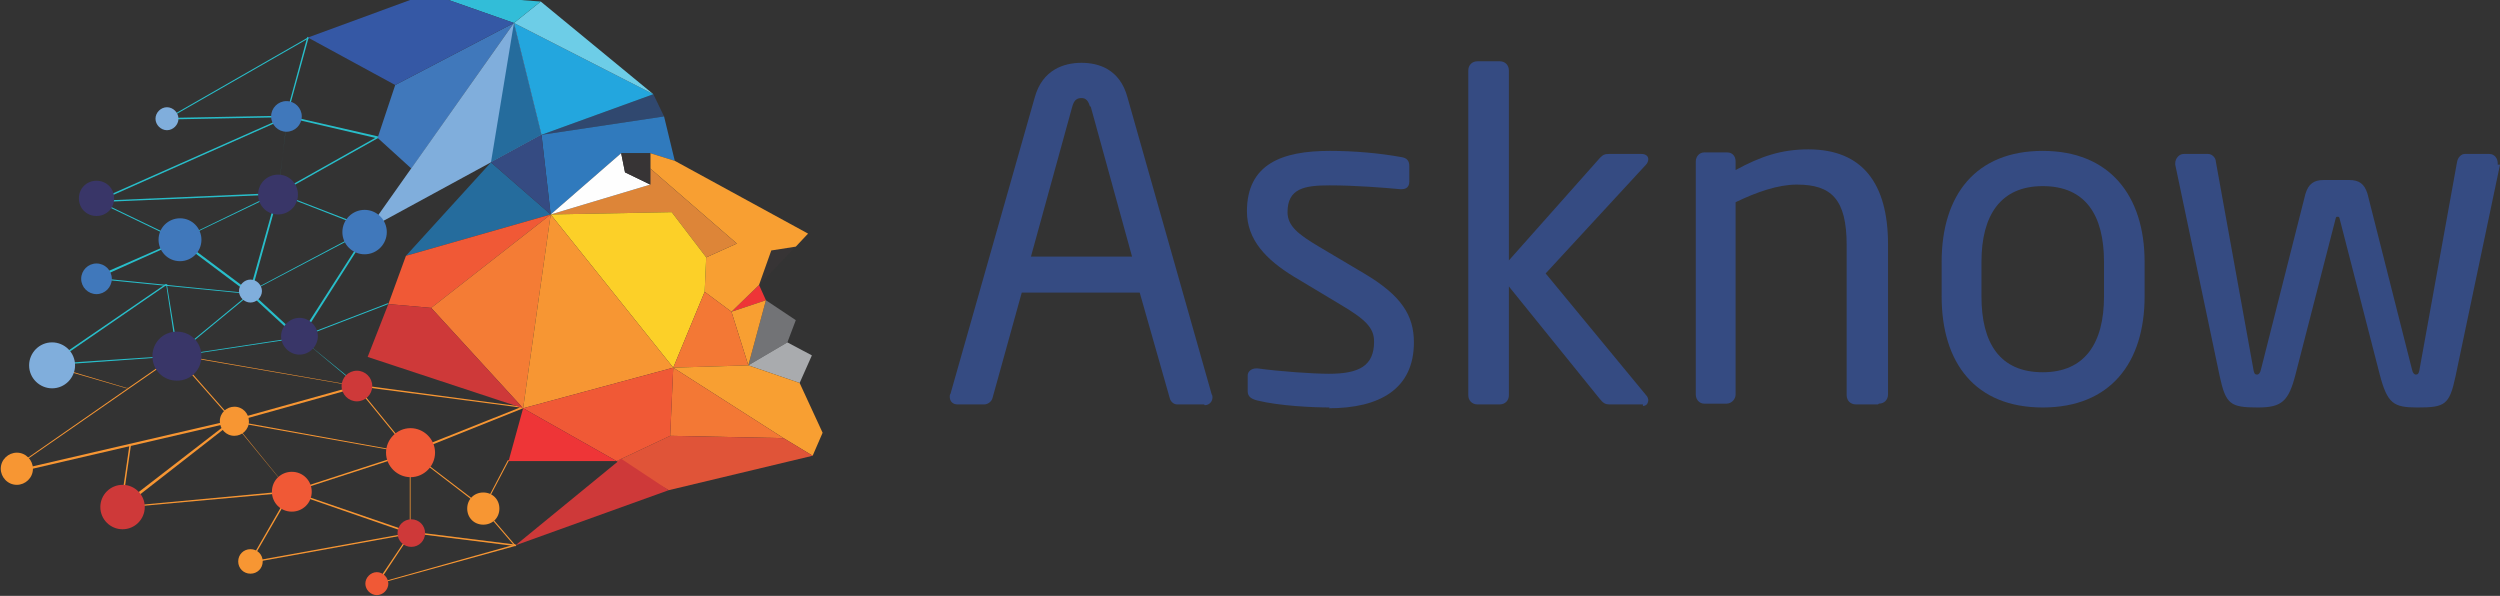 <?xml version="1.0" encoding="UTF-8"?>
<!DOCTYPE svg PUBLIC "-//W3C//DTD SVG 1.1//EN" "http://www.w3.org/Graphics/SVG/1.1/DTD/svg11.dtd">
<!-- Creator: CorelDRAW X6 -->
<svg xmlns="http://www.w3.org/2000/svg" xml:space="preserve" width="3.264in" height="0.778in" version="1.1" style="shape-rendering:geometricPrecision; text-rendering:geometricPrecision; image-rendering:optimizeQuality; fill-rule:evenodd; clip-rule:evenodd"
viewBox="0 0 3264 778"
 xmlns:xlink="http://www.w3.org/1999/xlink">
 <rect x="0" y="0" width="3264" height="778" fill="#333333" stroke="none"/>
 <defs>
  <style type="text/css">
   <![CDATA[
    .fil6 {fill:#23A6DE;fill-rule:nonzero}
    .fil12 {fill:#256C9D;fill-rule:nonzero}
    .fil2 {fill:#28BECA;fill-rule:nonzero}
    .fil5 {fill:#30486F;fill-rule:nonzero}
    .fil15 {fill:#307ABD;fill-rule:nonzero}
    .fil9 {fill:#32BDD8;fill-rule:nonzero}
    .fil0 {fill:#354B82;fill-rule:nonzero}
    .fil10 {fill:#3558A5;fill-rule:nonzero}
    .fil16 {fill:#373435;fill-rule:nonzero}
    .fil25 {fill:#393668;fill-rule:nonzero}
    .fil8 {fill:#4078BB;fill-rule:nonzero}
    .fil7 {fill:#6DCDE7;fill-rule:nonzero}
    .fil3 {fill:#727376;fill-rule:nonzero}
    .fil11 {fill:#80AEDC;fill-rule:nonzero}
    .fil4 {fill:#A9ABAE;fill-rule:nonzero}
    .fil23 {fill:#CE3939;fill-rule:nonzero}
    .fil19 {fill:#DD8538;fill-rule:nonzero}
    .fil22 {fill:#E05438;fill-rule:nonzero}
    .fil17 {fill:#EE3537;fill-rule:nonzero}
    .fil13 {fill:#F05936;fill-rule:nonzero}
    .fil21 {fill:#F37835;fill-rule:nonzero}
    .fil14 {fill:#F47C35;fill-rule:nonzero}
    .fil1 {fill:#F79633;fill-rule:nonzero}
    .fil18 {fill:#F89F32;fill-rule:nonzero}
    .fil20 {fill:#FCD028;fill-rule:nonzero}
    .fil24 {fill:#FEFEFE;fill-rule:nonzero}
   ]]>
  </style>
 </defs>
 <g id="Layer_x0020_1">
  <path class="fil0" d="M1423 139c-2,-7 -5,-11 -11,-11 -7,0 -10,4 -12,11l-54 196 132 0 -54 -196zm149 389l-35 0c-5,0 -9,-4 -10,-9l-39 -137 -154 0 -38 137c-1,5 -6,9 -11,9l-35 0c-6,0 -10,-4 -10,-10 0,-1 0,-3 1,-4l110 -387c10,-36 38,-45 61,-45 22,0 50,8 60,45l110 388c1,1 1,3 1,4 0,5 -4,10 -10,10z"/>
  <path class="fil0" d="M1736 532c-22,0 -65,-2 -94,-9 -8,-2 -13,-5 -13,-12l0 -21c0,-5 5,-9 11,-9 1,0 2,0 2,0 29,4 72,7 93,7 39,0 59,-10 59,-42 0,-18 -11,-29 -45,-49l-60 -36c-36,-22 -61,-48 -61,-85 0,-62 46,-79 108,-79 33,0 65,3 93,8 8,1 11,5 11,12l0 20c0,7 -4,10 -10,10 -1,0 -1,0 -2,0 -21,-2 -59,-5 -92,-5 -33,0 -55,4 -55,35 0,18 14,29 41,45l59 35c49,29 65,55 65,90 0,61 -45,86 -111,86z"/>
  <path class="fil0" d="M2145 528l-43 0c-7,0 -9,-2 -14,-8l-118 -146 0 142c0,7 -5,12 -12,12l-29 0c-7,0 -12,-5 -12,-12l0 -424c0,-7 5,-12 12,-12l29 0c7,0 12,5 12,12l0 248 119 -134c4,-4 6,-5 12,-5l42 0c6,0 9,3 9,7 0,2 -1,5 -3,7l-131 142 132 160c1,1 2,4 2,5 0,4 -2,8 -7,8z"/>
  <path class="fil0" d="M2452 528l-29 0c-7,0 -12,-5 -12,-12l0 -196c0,-60 -20,-79 -65,-79 -25,0 -53,10 -80,23l0 251c0,6 -5,12 -12,12l-29 0c-6,0 -11,-5 -11,-12l0 -304c0,-7 5,-12 11,-12l30 0c7,0 11,5 11,12l0 11c33,-18 60,-27 95,-27 71,0 104,45 104,124l0 196c0,7 -5,12 -12,12z"/>
  <path class="fil0" d="M2747 342c0,-61 -24,-99 -80,-99 -55,0 -80,38 -80,99l0 45c0,61 24,99 80,99 55,0 80,-38 80,-99l0 -45zm-80 190c-88,0 -132,-58 -132,-145l0 -45c0,-88 45,-145 132,-145 87,0 133,58 133,145l0 45c0,87 -45,145 -133,145z"/>
  <path class="fil0" d="M3264 215l-58 276c-8,38 -14,41 -50,41 -31,0 -39,-5 -49,-43l-52 -202c-1,-4 -1,-4 -3,-4 -2,0 -2,0 -3,4l-52 202c-9,35 -18,43 -49,43 -36,0 -42,-4 -50,-41l-58 -276c0,-1 0,-2 0,-2 0,-6 5,-12 11,-12l32 0c5,0 10,5 10,10l49 271c1,7 3,7 5,7 2,0 4,-2 5,-7l58 -229c4,-13 11,-18 24,-18l33 0c13,0 20,5 24,18l58 229c1,5 3,7 5,7 2,0 4,0 5,-7l49 -271c1,-5 5,-10 10,-10l32 0c7,0 11,6 11,12 0,1 0,2 0,2z"/>
  <path class="fil1" d="M492 763c0,0 -1,0 -1,0 0,0 0,-1 0,-1l45 -67c0,0 1,0 1,0 0,0 0,1 0,1l-43 65 178 -50c0,0 1,0 1,1 0,0 0,1 -1,1l-181 50c0,0 0,0 0,0z"/>
  <path class="fil1" d="M631 664c0,0 0,0 0,0l-95 -73c0,0 0,0 0,-1 0,0 0,-1 0,-1l143 -57 -214 -28c0,0 -1,0 -1,-1 0,0 0,-1 1,-1 0,0 0,0 0,0l217 29c0,0 1,0 1,1 0,0 0,1 0,1l-145 58 93 71 32 -61c0,0 1,-1 1,0 0,0 1,1 0,1l-32 61c0,0 0,0 -1,0 0,0 0,0 0,0z"/>
  <path class="fil2" d="M327 381c0,0 0,0 -1,0 0,0 0,-1 0,-1l36 -128c0,0 0,0 0,0l128 -72 -116 -27c0,0 0,0 -1,0 0,0 0,0 0,-1l28 -103c0,0 1,-1 1,-1 0,0 1,1 1,1l-28 102 118 27c0,0 1,0 1,1 0,0 0,1 0,1l-130 73 -35 126 153 -81c0,0 1,0 1,0 0,0 0,1 0,1l-154 81c0,0 0,0 0,0z"/>
  <path class="fil2" d="M327 384c0,0 0,0 0,0l-204 -20c0,0 -1,0 -1,-1 0,0 0,-1 1,-1l112 -49c0,0 1,0 1,1 0,0 0,1 -1,1l-107 48 199 20c0,0 1,0 1,1 0,0 0,1 -1,1z"/>
  <path class="fil2" d="M465 502l-74 -62c0,0 0,0 0,0l-158 24 -15 -92 -1 0 14 92 -163 11 151 -104 -3 0 -152 104c0,0 0,1 0,1 0,0 0,1 1,1l168 -12c0,0 0,0 0,0l159 -24 76 62c0,0 0,0 0,0 0,0 0,0 0,0 0,0 0,0 0,0 -1,-1 -1,-1 -2,-2z"/>
  <path class="fil2" d="M390 442c0,0 0,0 -1,0l-63 -58 -92 -69c0,0 0,0 0,-1 0,0 0,-1 0,-1l128 -62c0,0 1,0 1,0 0,0 0,1 0,1l-127 61 91 68c0,0 0,0 0,0l63 58c0,0 0,1 0,1 0,0 0,0 0,0z"/>
  <path class="fil2" d="M374 154l-243 108 232 -10 12 -98zm-247 110c0,0 -1,0 -1,-1 0,0 0,-1 0,-1l248 -110c0,0 1,0 1,0 0,0 0,0 0,1l-12 100c0,0 0,1 -1,1l-236 10c0,0 0,0 0,0z"/>
  <path class="fil2" d="M218 156c0,0 -1,0 -1,-1 0,0 0,-1 1,-1l157 -3c0,0 1,0 1,1 0,0 0,1 -1,1l-157 3 0 0z"/>
  <path class="fil2" d="M218 156c0,0 -1,0 -1,0 0,0 0,-1 0,-1l185 -106c0,0 1,0 1,0 0,0 0,1 0,1l-185 106c0,0 0,0 0,0z"/>
  <path class="fil1" d="M537 592c0,0 0,0 -1,0l-71 -87c0,0 0,-1 0,-1 0,0 1,0 1,0l71 87c0,0 0,1 0,1 0,0 0,0 0,0z"/>
  <path class="fil1" d="M380 643c0,0 -1,0 -1,-1 0,0 0,-1 1,-1l157 -51c0,0 1,0 1,1 0,0 0,1 -1,1l-157 51c0,0 0,0 0,0z"/>
  <path class="fil1" d="M380 643l-52 90 205 -37 -153 -53zm-53 91c0,0 -1,0 -1,0 0,0 0,-1 0,-1l53 -92c0,0 1,0 1,0l157 54c0,0 1,0 1,1 0,0 0,1 -1,1l-210 38c0,0 0,0 0,0z"/>
  <path class="fil1" d="M231 464l-219 152 293 -68 158 -44 -232 -40zm-223 155c0,0 -1,0 -1,0 0,0 0,-1 0,-1l223 -155c0,0 0,0 1,0l235 41c0,0 1,0 1,1 0,0 0,1 -1,1l-161 45 -297 69c0,0 0,0 0,0z"/>
  <path class="fil1" d="M304 551l-141 110 215 -20 -74 -90zm232 146c0,0 -1,0 -1,-1l0 -104 -230 -41 74 91c0,0 0,1 0,1 0,0 0,0 -1,0l-220 20c0,0 0,0 0,0 0,0 -1,0 -1,-1 0,0 0,-1 0,-1l145 -112c0,0 0,0 0,0l0 0 0 0c0,0 0,0 1,0l0 0 0 0 0 0 0 0 0 0c0,0 0,0 0,0l0 0 0 0 0 0 232 42c0,0 1,0 1,1l0 104c0,0 0,1 -1,1z"/>
  <path class="fil1" d="M673 713c0,0 0,0 -1,0l-42 -49c0,0 0,-1 0,-1 0,0 1,0 1,0l42 49c0,0 0,1 0,1 0,0 0,0 -1,0z"/>
  <path class="fil1" d="M673 713c0,0 0,0 0,0l-136 -17c0,0 -1,0 -1,-1 0,0 0,-1 1,-1l136 17c0,0 1,0 1,1 0,0 0,1 -1,1z"/>
  <path class="fil2" d="M390 442c0,0 -1,0 -1,0 0,0 0,-1 0,-1l117 -45c0,0 1,0 1,0 0,0 0,1 0,1l-117 45c0,0 0,0 0,0z"/>
  <path class="fil2" d="M230 464c0,0 0,0 -1,0 0,0 0,-1 0,-1l97 -80c0,0 1,0 1,0 0,0 0,1 0,1l-97 80c0,0 0,0 -1,0z"/>
  <path class="fil2" d="M235 315c0,0 0,0 0,0l-108 -52c0,0 0,-1 0,-1 0,0 1,0 1,0l108 52c0,0 0,1 0,1 0,0 0,0 -1,0z"/>
  <path class="fil2" d="M390 442c0,0 0,0 0,0 0,0 0,-1 0,-1l91 -142 -118 -46c0,0 -1,-1 0,-1 0,0 1,-1 1,0l119 46c0,0 0,0 0,1 0,0 0,0 0,1l-91 143c0,0 0,0 -1,0z"/>
  <path class="fil1" d="M305 550c0,0 0,0 -1,0l-74 -84c0,0 0,-1 0,-1 0,0 1,0 1,0l74 84c0,0 0,1 0,1 0,0 0,0 -1,0z"/>
  <path class="fil1" d="M167 507l-104 -31c0,0 -1,0 -1,0 0,0 0,1 0,1l103 30 1 -1z"/>
  <path class="fil1" d="M169 581l-10 69c0,0 0,1 1,1 0,0 0,0 0,0 0,0 1,0 1,-1l10 -69 -2 0z"/>
  <polygon class="fil3" points="1039,418 1000,392 977,477 1028,447 "/>
  <polygon class="fil4" points="1060,464 1028,447 977,477 1044,500 "/>
  <polygon class="fil5" points="853,123 707,176 867,152 "/>
  <polygon class="fil6" points="707,176 671,30 853,123 "/>
  <polygon class="fil7" points="706,2 853,123 671,30 "/>
  <polygon class="fil8" points="671,30 537,220 493,180 516,111 "/>
  <polygon class="fil9" points="671,30 560,-9 560,-9 706,2 "/>
  <polygon class="fil10" points="671,30 560,-9 560,-9 402,49 516,111 "/>
  <polygon class="fil11" points="707,176 671,30 481,299 481,299 "/>
  <polygon class="fil12" points="530,334 719,280 641,212 "/>
  <polygon class="fil13" points="719,280 563,402 507,397 530,334 "/>
  <polygon class="fil14" points="719,280 683,533 563,402 "/>
  <polygon class="fil15" points="719,280 811,200 849,200 881,210 867,152 707,176 "/>
  <polygon class="fil16" points="1055,305 1007,327 991,372 "/>
  <polygon class="fil17" points="1000,392 991,372 955,407 "/>
  <polygon class="fil18" points="1055,305 881,210 849,200 849,220 962,318 922,336 920,381 955,407 991,372 1007,327 1039,322 "/>
  <polygon class="fil19" points="962,318 849,220 849,241 719,280 877,277 922,336 "/>
  <polygon class="fil20" points="719,280 879,480 920,381 922,336 877,277 "/>
  <polygon class="fil18" points="977,477 977,477 1000,392 955,407 "/>
  <polygon class="fil21" points="920,381 955,407 977,477 879,480 "/>
  <polygon class="fil1" points="879,480 719,280 683,533 "/>
  <polygon class="fil18" points="1044,500 977,477 879,480 1023,572 1061,595 1074,565 "/>
  <polygon class="fil21" points="1021,572 1023,572 879,480 875,569 "/>
  <polygon class="fil22" points="1023,572 1021,572 875,569 805,602 873,640 1061,595 "/>
  <polygon class="fil13" points="875,569 875,569 879,480 683,533 805,602 "/>
  <polygon class="fil17" points="683,533 664,602 805,602 "/>
  <polygon class="fil23" points="873,640 873,640 811,599 673,712 "/>
  <polygon class="fil24" points="811,200 719,280 849,241 816,225 "/>
  <polygon class="fil16" points="811,200 816,225 849,241 849,200 "/>
  <polygon class="fil12" points="671,30 641,212 707,176 "/>
  <polygon class="fil23" points="683,533 563,402 507,397 480,466 "/>
  <polygon class="fil0" points="707,176 641,212 719,280 "/>
  <path class="fil25" d="M263 465c0,18 -14,32 -32,32 -18,0 -32,-14 -32,-32 0,-18 14,-32 32,-32 18,0 32,14 32,32z"/>
  <path class="fil13" d="M407 642c0,15 -12,26 -26,26 -15,0 -26,-12 -26,-26 0,-15 12,-26 26,-26 15,0 26,12 26,26z"/>
  <path class="fil23" d="M555 696c0,10 -8,18 -18,18 -10,0 -18,-8 -18,-18 0,-10 8,-18 18,-18 10,0 18,8 18,18z"/>
  <path class="fil13" d="M568 591c0,17 -14,32 -32,32 -17,0 -32,-14 -32,-32 0,-17 14,-32 32,-32 17,0 32,14 32,32z"/>
  <path class="fil1" d="M343 733c0,9 -7,16 -16,16 -9,0 -16,-7 -16,-16 0,-9 7,-16 16,-16 9,0 16,7 16,16z"/>
  <path class="fil25" d="M389 254c0,15 -12,26 -26,26 -15,0 -26,-12 -26,-26 0,-15 12,-26 26,-26 15,0 26,12 26,26z"/>
  <path class="fil25" d="M415 439c0,13 -11,24 -24,24 -13,0 -24,-11 -24,-24 0,-13 11,-24 24,-24 13,0 24,11 24,24z"/>
  <path class="fil23" d="M189 662c0,16 -13,29 -29,29 -16,0 -29,-13 -29,-29 0,-16 13,-29 29,-29 16,0 29,13 29,29z"/>
  <path class="fil8" d="M505 303c0,16 -13,29 -29,29 -16,0 -29,-13 -29,-29 0,-16 13,-29 29,-29 16,0 29,13 29,29z"/>
  <path class="fil11" d="M98 477c0,16 -13,30 -30,30 -16,0 -30,-13 -30,-30 0,-16 13,-30 30,-30 16,0 30,13 30,30z"/>
  <path class="fil1" d="M325 550c0,11 -9,19 -19,19 -11,0 -19,-9 -19,-19 0,-11 9,-19 19,-19 11,0 19,9 19,19z"/>
  <path class="fil8" d="M263 313c0,16 -13,28 -28,28 -16,0 -28,-13 -28,-28 0,-16 13,-28 28,-28 16,0 28,13 28,28z"/>
  <path class="fil8" d="M394 152c0,11 -9,20 -20,20 -11,0 -20,-9 -20,-20 0,-11 9,-20 20,-20 11,0 20,9 20,20z"/>
  <path class="fil11" d="M342 380c0,8 -7,15 -15,15 -8,0 -15,-7 -15,-15 0,-8 7,-15 15,-15 8,0 15,7 15,15z"/>
  <path class="fil1" d="M43 612c0,12 -10,21 -21,21 -12,0 -21,-10 -21,-21 0,-12 10,-21 21,-21 12,0 21,10 21,21z"/>
  <path class="fil23" d="M486 504c0,11 -9,20 -20,20 -11,0 -20,-9 -20,-20 0,-11 9,-20 20,-20 11,0 20,9 20,20z"/>
  <path class="fil1" d="M652 664c0,12 -9,21 -21,21 -12,0 -21,-9 -21,-21 0,-12 9,-21 21,-21 12,0 21,9 21,21z"/>
  <path class="fil13" d="M507 762c0,8 -7,15 -15,15 -8,0 -15,-7 -15,-15 0,-8 7,-15 15,-15 8,0 15,7 15,15z"/>
  <path class="fil8" d="M146 364c0,11 -9,20 -20,20 -11,0 -20,-9 -20,-20 0,-11 9,-20 20,-20 11,0 20,9 20,20z"/>
  <path class="fil11" d="M233 155c0,8 -7,15 -15,15 -8,0 -15,-7 -15,-15 0,-8 7,-15 15,-15 8,0 15,7 15,15z"/>
  <path class="fil25" d="M149 259c0,13 -10,23 -23,23 -13,0 -23,-10 -23,-23 0,-13 10,-23 23,-23 13,0 23,10 23,23z"/>
 </g>
</svg>
